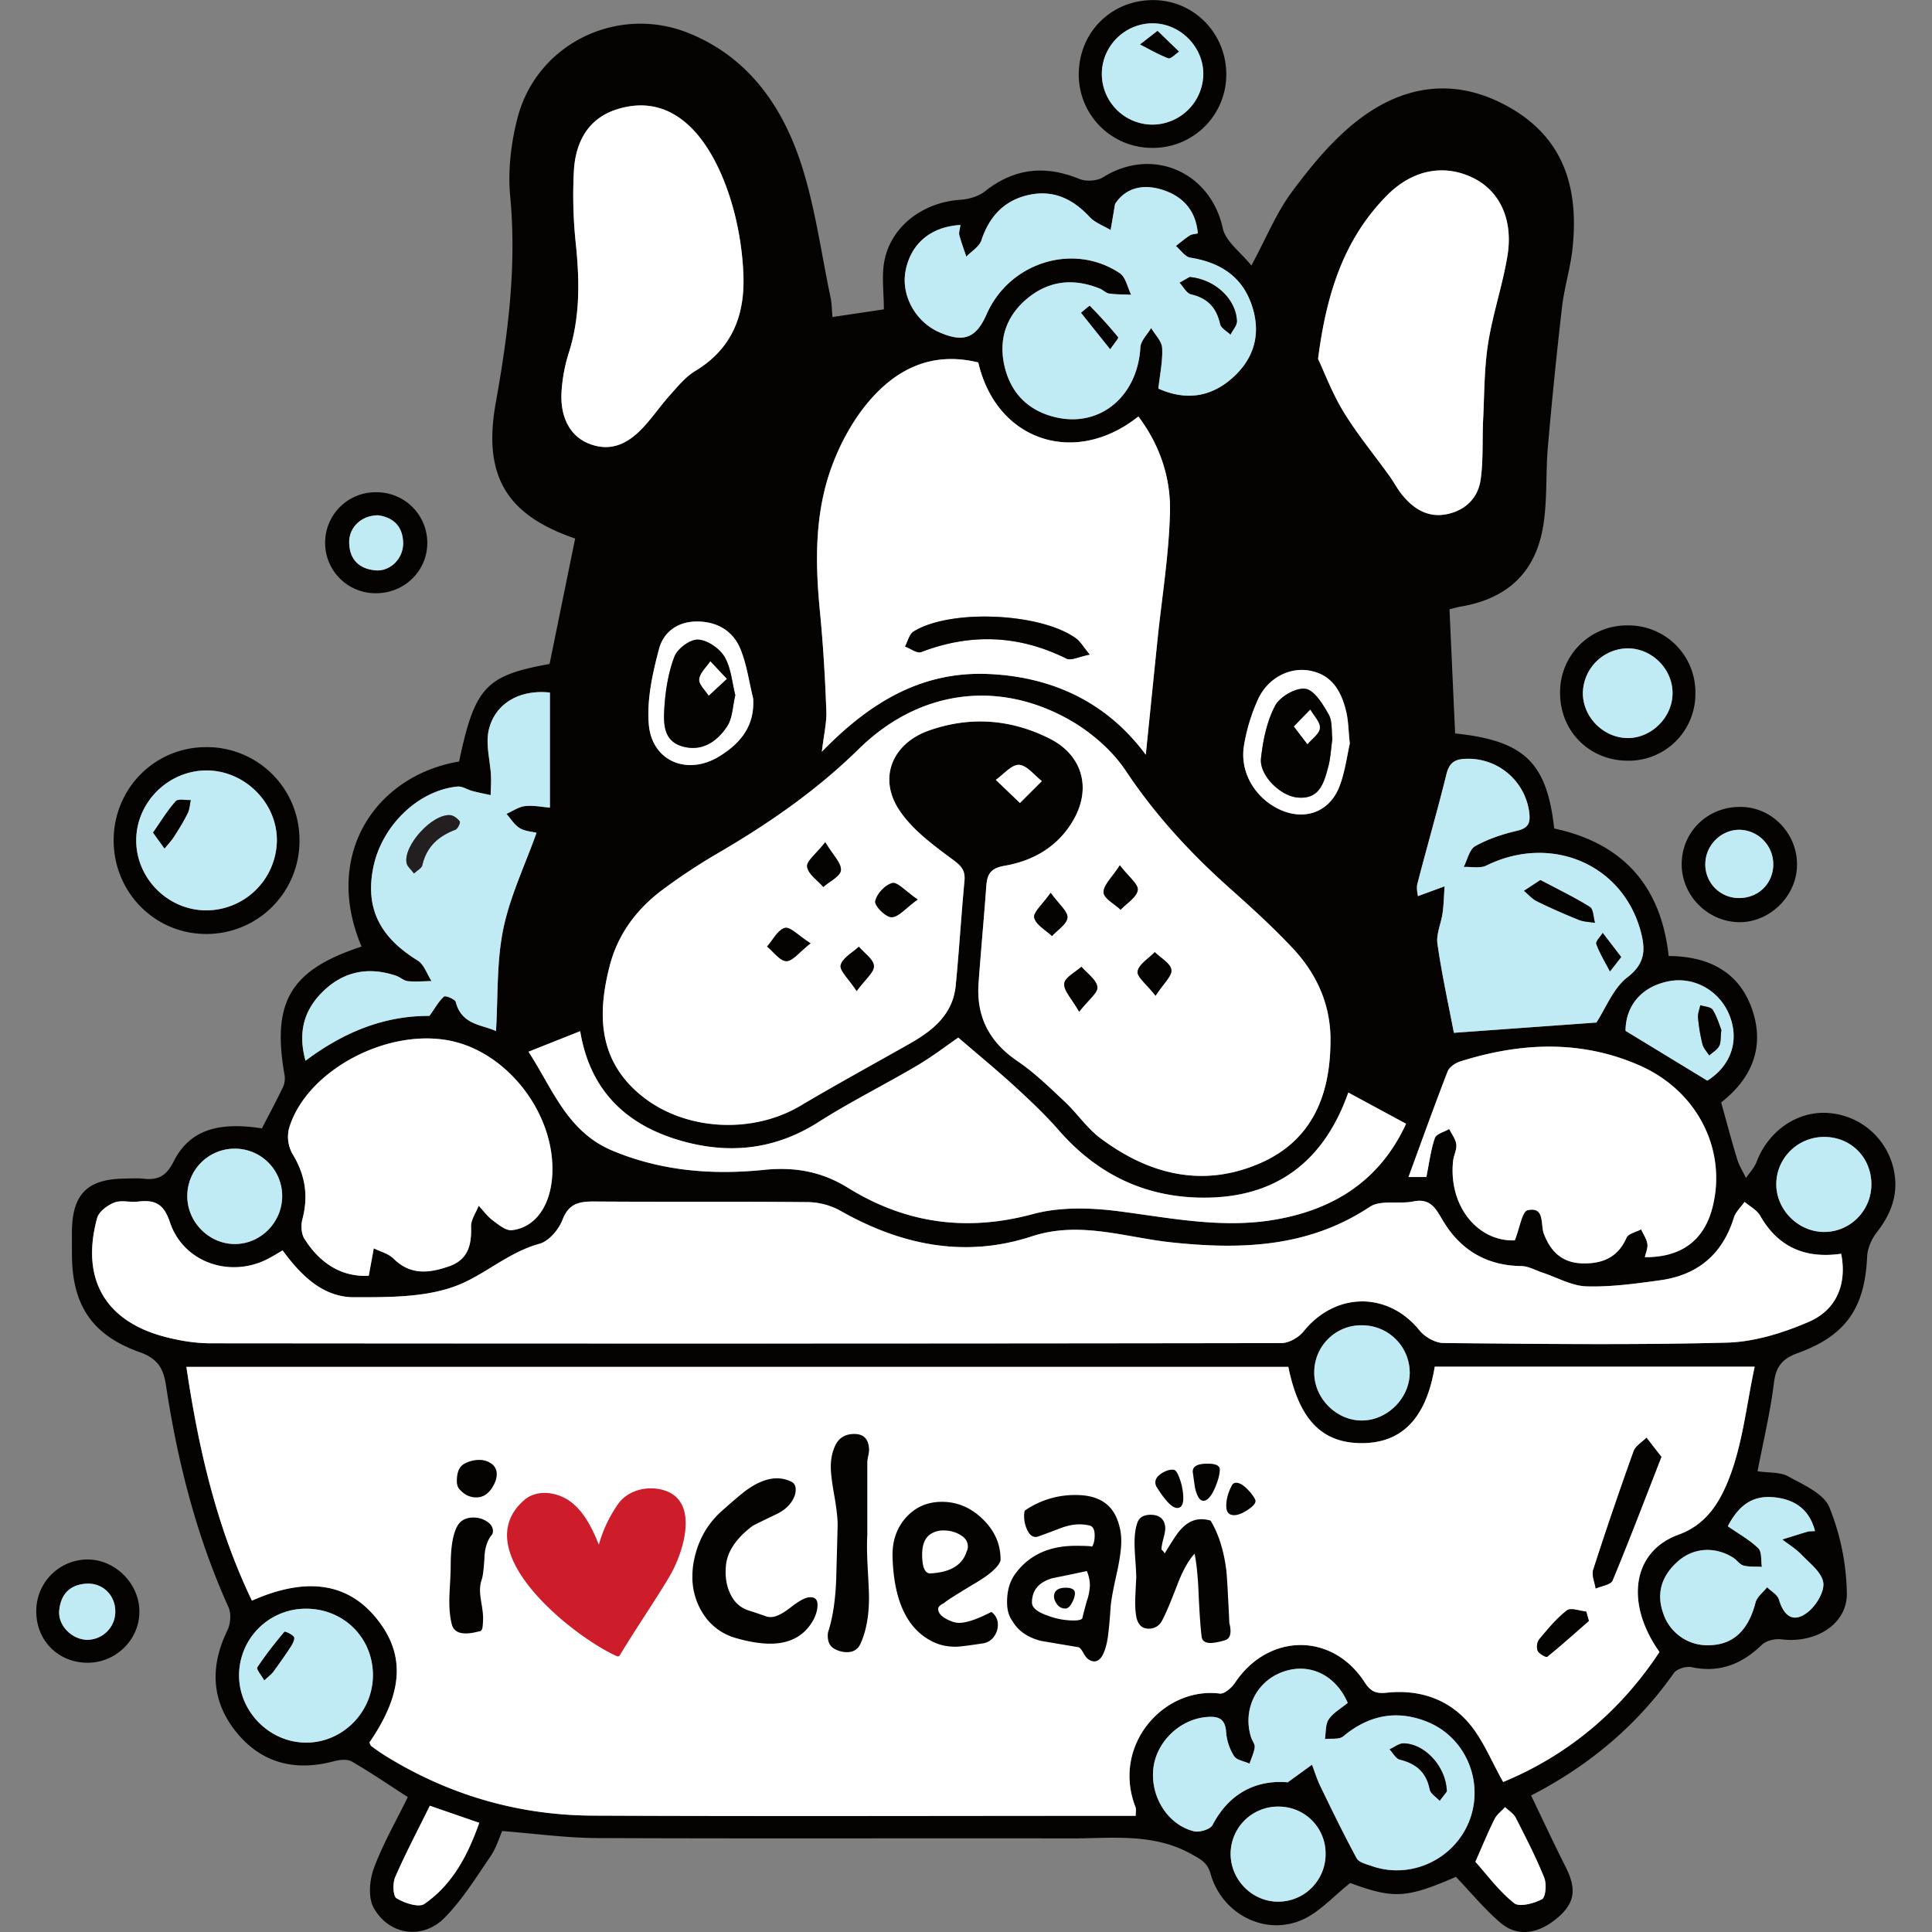 <svg xmlns="http://www.w3.org/2000/svg" xml:space="preserve" viewBox="0 0 512 512"><rect x="0" y="0" width="512" height="512" fill="#808080" stroke="none"/><defs><clipPath id="a" clipPathUnits="userSpaceOnUse"><path d="M0 798.86h1926.57V0H0Z"/></clipPath></defs><g clip-path="url(#a)" transform="matrix(.772 0 0 -.772 -951.24 572.34)"><path fill="#050301" d="m1582.3 465.73 7.53 7.52c-2.62 2-5.18 5.47-7.86 5.57-2.58.1-5.3-3.3-7.96-5.15l8.29-7.94m156.34-363.46c3.94-4.4 8.04-10 13.26-14.19 1.82-1.46 6.83-.14 9.6 1.34 1.28.68 1.64 5.22.78 7.36-2.83 7.03-6.32 13.8-9.77 20.57-.75 1.47-2.42 2.46-3.67 3.68-1.23-1.36-2.83-2.52-3.62-4.1-2.17-4.35-4.01-8.86-6.58-14.66m-358.9 19.24c-4.14-8.38-8.33-16.32-11.91-24.53-.9-2.08-.75-6.52.48-7.26 2.72-1.62 7.6-3.27 9.55-1.92 9.67 6.68 14.88 16.69 18.84 27.83l-16.97 5.88m315.8 364.59c-.48 4.52-.48 7.75-1.2 10.82-1.64 7.01-4.83 12.92-12.82 14.28-6.7 1.14-14-2.53-17.38-9.67a62.87 62.87 0 0 1-4.9-15.98c-1.53-8.88 3.4-17.54 11.45-21.68 8.93-4.58 17.99-1.5 21.43 7.87 1.83 4.97 2.5 10.37 3.42 14.36m-204.81 15.47c-1.4 5.65-2.17 11.56-4.33 16.9-2.47 6.1-7.65 9.38-14.5 9.55-6.83.16-11.9-3.46-13.48-9.4-2.22-8.35-4.2-17.29-3.53-25.76 1.01-12.9 13.4-17.94 24.47-10.97 7.06 4.44 11.93 10.3 11.37 19.68m327.54-131.16c7.84 4.9 11.03 13.32 7.77 22-3.29 8.77-12.13 13.85-21.07 12.1-9.3-1.83-14.73-8.39-14.77-17 9.5-5.8 18.62-11.34 28.07-17.1m-489.22-39.47c-.07 9-7.44 16.23-16.45 16.12a16.25 16.25 0 0 1-16.12-16.48c.1-8.91 7.64-16.34 16.48-16.25 8.89.1 16.16 7.6 16.1 16.6m529.33 20.16a16.36 16.36 0 0 1-16.45-16.22c0-8.82 7.52-16.35 16.39-16.4a16.27 16.27 0 0 1 16.25 16.35c0 9.22-7.02 16.27-16.2 16.27m-142.27-81.05c.11 8.94-7.2 16.3-16.26 16.39a16.13 16.13 0 0 1-16.5-16.07c-.15-8.79 7.4-16.54 16.17-16.61 8.76-.07 16.49 7.52 16.6 16.29m-45.29-148.84a16.26 16.26 0 0 1-16.2-16.39c.12-8.97 7.6-16.33 16.48-16.23 9.01.09 16.19 7.44 16.11 16.5a16.06 16.06 0 0 1-16.39 16.12m-333.78 67.94a22.9 22.9 0 0 1-22.8-22.93c.04-12.46 10.47-22.96 22.9-23.04 12.73-.08 23.23 10.63 23.05 23.5-.2 12.78-10.27 22.56-23.15 22.47m488.25 28.3c3.87-2.69 7.58-4.72 10.48-7.57 1.26-1.25.87-4.19 1.22-6.36-2.12.12-4.32-.07-6.34.46-1.29.34-2.22 1.87-3.46 2.65-6.21 3.95-13.68 3.57-19.12-1.3-5.4-4.82-7.47-10.8-4.9-17.9a15.93 15.93 0 0 1 15.88-10.8c8.22.2 13.3 5.14 15.77 14.65.51 1.96 2.6 3.5 3.97 5.24 1.4-1.39 3.56-2.55 4.05-4.21 1.79-6.03 5.2-8.1 10-4.28 2.81 2.25 5.7 7 5.22 10.13-.53 3.5-4.65 6.6-7.51 9.58-1.91 2-4.36 3.46-6.56 5.17 2.89.9 5.77 1.83 8.67 2.68.65.19 1.37.12 2.58.2-1.82 6.99-6.31 10.45-12.8 11.45-7.83 1.2-13-1.83-17.15-9.78m-130.46-60.65c-4.27 9.89-13.59 14.07-22.8 10.47-8.84-3.46-13.32-13.04-10.38-22.3.37-1.16 1.38-2.34 1.24-3.4-.25-1.91-1.15-3.74-1.78-5.61-1.83.83-4.42 1.18-5.32 2.6a18.22 18.22 0 0 0-2.72 8.24c-.31 4.84-2.9 5.49-6.87 5.13-9.06-.81-17.07-8.5-18.1-17.59-1.1-9.66 4.87-19.34 13.91-21.6 1.91-.47 5.63.65 6.4 2.14 6.03 11.53 15.7 15.53 25.82 14.67l8.33 6.04c.94-2.45 1.7-5 2.84-7.35 4.05-8.33 8.09-16.67 12.5-24.8.77-1.4 3.32-1.98 5.16-2.63 13.5-4.77 28.65 2.42 33.65 15.9 4.9 13.24-1.45 28.3-14.58 33.6-10.48 4.22-20.1 2.3-28.84-4.98-1.4-1.17-4.17-.67-6.31-.94.4 2.3.13 5.06 1.34 6.8 1.6 2.3 4.33 3.82 6.5 5.61m85.36 233.56c3.28 5.01 5.79 11.8 10.65 15.53 6.28 4.82 6.2 9.76 4.52 15.93-6.29 23.02-30.85 33.3-52.93 22.43-2.15-1.06-5.17-.36-7.79-.48 1.29 2.46 1.95 6.02 3.98 7.16 4.4 2.46 9.4 4.12 14.36 5.27 3.84.9 4.6 2.65 4.17 6.16a21.09 21.09 0 0 1-21.94 18.52c-3.75-.14-5.55-1.45-6.5-5.27-3.1-12.58-6.7-25.03-9.95-37.57-.43-1.7.12-3.64.15-4.3l9.17 3.37c-.21-3.05-.27-6.13-.68-9.15-.49-3.56-2.26-7.21-1.77-10.59 1.52-10.6 3.84-21.08 5.64-30.54l48.92 3.53m-400.57 2.28c2 2.82 3.2 5.07 4.98 6.64.49.43 3.8-.9 4.04-1.87 2.03-8.04 9.36-7.78 13.81-10 .7 11.68.17 23.6 2.47 34.93 2.3 11.27 7.45 21.96 11.44 33.15-1.64.42-4.02.53-5.8 1.63-1.82 1.12-3.04 3.2-4.52 4.87 2.13.94 4.21 2.44 6.42 2.68 2.95.31 6-.35 8.5-.55v39.5c-10.36 1.16-18.89-3.71-21-12.87-1.13-4.89.5-10.4.76-15.63.12-2.23-.06-4.47-.1-6.7-2.08.46-4.18.86-6.24 1.4-1.74.46-3.49 1.7-5.14 1.54-13.5-1.3-26.01-13.44-28.91-27.74-2.82-13.93 2.15-23.92 15.23-31.97 2.2-1.35 3.2-4.66 4.76-7.06-2.71-.04-5.45-.3-8.13-.03-1.36.13-2.59 1.36-3.97 1.83-9.75 3.34-18.48 1.47-25.67-5.86-6.2-6.33-8.07-13.92-5.49-23.29 13.24 9.93 27.13 15.48 42.56 15.4m107.73 255.09c-.88 19.44-7.47 38.42-16.68 48.52-7.35 8.07-16.33 10.85-26.65 7.61-9.93-3.11-14.2-11.2-14.81-20.84a157.2 157.2 0 0 1 .68-25.68c1.27-12.58 1.44-24.92-2.47-37.15a55.64 55.64 0 0 1-2.45-12.96c-.64-9.09 2.97-15.7 9.54-18.21 7.89-3.03 13.83.5 18.91 6.1 3.13 3.46 5.78 7.33 8.9 10.8 2.6 2.89 5.2 6.09 8.46 8.06 12.88 7.77 17.27 19.44 16.57 33.75m197.3-29.54c2.14-4.54 4.82-11.76 8.76-18.21 4.66-7.64 10.43-14.6 15.68-21.9 1.57-2.18 2.81-4.62 4.51-6.69 3.96-4.8 8.9-7.86 15.38-6.5 6.4 1.36 10.62 5.65 11.5 11.94.92 6.7.5 13.6.83 20.4.43 8.73.35 17.56 1.7 26.15 1.57 10.12 4.95 19.94 6.63 30.05 2.09 12.6-2.66 22.44-11.83 26.9-9.84 4.8-20.7 2.88-29.54-6.08-14.4-14.57-20.65-32.85-23.62-56.06m-122.77 45.95c-10.3-.6-17.1-6.5-18.84-15.82-1.57-8.35 3.4-17.4 11.53-20.98 8.42-3.7 12.67-2.1 16.31 6.19 7.83 17.78 29.79 24.69 45.72 14.05 2.03-1.36 2.63-4.87 3.89-7.39-2.53.12-5.09.06-7.58.42-1.13.16-2.1 1.26-3.22 1.71-8.92 3.58-17.37 2.8-24.86-3.4-7.26-6.03-9.9-14.07-7.84-23.13 2.14-9.34 8.15-15.47 17.7-17.68 15.23-3.51 28.02 7.3 28.96 24.02.13 2.28 2.41 4.43 3.7 6.64 1.33-2.27 3.65-4.5 3.77-6.83.24-4.52-.77-9.11-1.29-13.96 9.3-4.17 17.87-3.01 25.32 3.57 7.18 6.34 9.9 14.47 7.1 23.93-3.16 10.67-10.83 15.74-21.46 17.45-1.82.29-3.3 2.62-4.95 4.01 1.57 1.21 3.07 2.51 4.73 3.59.71.47 1.73.47 2.8.73-.64 7.51-4.7 12.21-11.05 14.58-6.91 2.57-13.48 1.52-17.36-4.5l-1.51-8.93c-2.43 1.46-5.35 2.47-7.2 4.47-5.6 6.03-12.15 9.3-20.33 7.7-8.69-1.71-14.05-7.23-16.84-15.7-.72-2.2-3.4-3.76-5.17-5.6-.82 2.45-1.75 4.89-2.41 7.39-.23.87.19 1.91.38 3.47m-203.1-360.7 1.72 9.42c2.3-1.15 5.06-1.83 6.8-3.56 5.83-5.81 12.35-4.96 19.1-2.6 6.44 2.26 7.72 7.31 7.5 13.56-.1 2.37 1.68 4.8 2.6 7.21 1.6-1.7 3.01-3.66 4.85-5.04 1.98-1.47 4.5-3.59 6.56-3.35 7.93.9 13.08 8.17 13.82 18.32 1.53 21.06-15.19 43.05-35.6 46.83-21.87 4.04-49.03-10.8-54.74-30.26a12 12 0 0 1 1.17-8.66c4.4-7.16 5.57-14.4 3.43-22.5-.55-2.06-.38-4.96.7-6.7 5.3-8.4 12.78-13.18 22.08-12.67m393.41 12.14c1.72 4.3 2.5 9.95 4.42 10.36 6.03 1.3 4.33-4.9 5.56-8.1 2.44-6.38 6.53-10.11 13.68-10.16 6.78-.05 11.79 2.24 14.7 8.8.63 1.42 3.28 1.95 5 2.88.75-1.64 1.86-3.22 2.14-4.94.24-1.42-.51-3-.85-4.6 12.46-.11 20.25 5.73 23.16 16.89 5.11 19.64-4.93 40.03-24.78 48.83-20.26 8.98-41.05 8-61.8 1.45-1.66-.52-3.72-1.94-4.3-3.45-4.69-12.1-9.06-24.32-13.42-36.22h6.13c1 4.86 1.51 9.29 2.93 13.4.5 1.43 3.23 2.08 4.93 3.08.85-1.75 2.2-3.45 2.41-5.28.22-1.83-.89-3.78-1.09-5.7-1.61-15.47 8.48-27.7 21.18-27.24m-338.57 64.76c8.34-12.8 13.24-27.47 28.88-33.99 16.84-7.01 34.27-8.36 52-6.56 10.48 1.07 19.74-.56 28.76-6.15 19.76-12.24 40.7-15.19 63.54-9.02 9.33 2.52 19.93 2.2 29.67.93 17.77-2.3 35.32-5.96 53.36-2.86 20.63 3.54 36.2 13.72 45.04 32.92l-19.83 10.72c-7.91-22.4-23.25-35.4-47.48-36.06-20.83-.57-38.16 7.32-51.94 23.14-4.65 5.33-9.85 10.22-15.07 15-6.22 5.7-12.74 11.05-19.4 16.78-3.79-2.6-8.82-6.47-14.25-9.67-11.15-6.59-22.8-12.35-33.7-19.3-13.7-8.75-28.3-10.95-43.72-7.35-20.52 4.8-34.51 16.7-38.12 38.52l-17.74-7.05M1568 616.95c-16.05 3.93-28.27-2.36-37.74-13.57-5.4-6.4-9.66-14.26-12.56-22.15-5.95-16.19-5.73-33.17-4.02-50.2 1.12-11.2 1.7-22.48 2.15-33.74.16-3.91-.82-7.87-1.54-13.97 16.8 17.29 34.56 27.7 57.3 26.68 22.44-1 40.85-10.09 53.9-27.7 1.35 13.27 2.68 26.4 4.03 39.52 1.5 14.6 3.93 29.18 4.28 43.8.28 11.77-3.5 23.04-10.86 32.79-21.67-17.32-48.72-8.47-54.95 18.54m-238.8-304.82c-1.98-1.14-3.62-2.18-5.34-3.04-12.95-6.5-28.8-.99-33.36 12.75-2.16 6.5-5.31 7.73-11.03 7.05-2.67-.31-5.67.6-8.02-.32-2.36-.92-5.32-3.1-5.92-5.3-5.78-21.19 3-35.9 24.28-41.06a62.54 62.54 0 0 1 14.56-1.96c122.55-.11 245.11-.12 367.67.07 2.58 0 5.93 1.9 7.6 3.97 10.97 13.66 29.03 13.8 39.88.33 1.8-2.23 5.4-4.25 8.18-4.28 32.42-.3 64.85-.71 97.25.14 9.48.25 19.34 3.32 28.14 7.13 9.74 4.2 13.12 13.2 11.12 23.38-12-1.75-21.55 2.04-27.8 13.05-1.1 1.96-3.52 3.19-5.34 4.76-1.26-1.8-3.07-3.42-3.69-5.42-3.9-12.61-12.46-19.74-25.33-21.5-8.38-1.15-16.87-2.34-25.27-2.08-5.07.15-10.04 3.04-15.06 4.7-2.43.8-4.85 2.23-7.29 2.26-11.56.13-20.34 5.16-26.4 14.74-2.64 4.15-4.17 8.77-10.72 7.44-4.94-1-11.18.62-14.9-1.85-21.1-13.99-44.21-14.73-68.07-12.2-15.92 1.69-31.45 7.47-47.94 2.07-23.12-7.58-44.99-2.98-65.8 8.82a23.77 23.77 0 0 1-11.02 2.93c-24.31.25-48.63.03-72.94.21-5.25.04-9.12-.38-11.38-6.3-1.27-3.34-4.68-7.34-7.9-8.22-10.27-2.8-18.15-10.07-27.25-13.9-10.88-4.57-24.17-4.43-36.41-4.44-10.68-.01-18.21 7.5-24.5 16.07m359.7 70.92c.36 12.78-4.4 23.68-12.9 32.76-6.86 7.33-14.34 14.11-21.84 20.8-13.43 11.99-25.42 25-35.49 40.13-4.93 7.4-12.67 13.93-20.57 18.2-24.3 13.12-50.85 9.2-71.12-10.7-14.55-14.28-30.93-25.59-48.37-35.76a201.67 201.67 0 0 1-19.02-12.56c-8.89-6.64-15.34-15.31-18.12-26.15-4.27-16.59-3.89-32.34 10.73-44.36 14.81-12.2 38.06-13.49 54.64-3.68 12.41 7.35 25.07 14.27 37.63 21.38 7.94 4.5 14.8 10 15.78 19.88 1.18 11.96 1.89 23.97 3.01 35.94.35 3.65-1.04 5.17-4.03 7.38-6.74 5-14 10.3-18.47 17.16-7.17 11-2.13 22.75 10.3 27.13 14.12 4.98 28.1 3.93 41.43-2.75 11.28-5.65 14.48-17.03 8.17-27.98-5.27-9.15-13.79-14.04-23.77-15.73-4.98-.84-5.86-3.2-6.15-7.25-.8-11.01-1.84-22.01-2.63-33.03-.83-11.55 3.74-20.24 13.43-26.8 5.82-3.95 10.95-8.98 16.11-13.82 4.3-4.02 7.67-9.14 12.32-12.61 16.82-12.59 35.48-17.18 55.27-8.34 17.17 7.68 23.4 22.76 23.66 40.76m35.8-110.83c-2.87-17.47-11.05-26.01-24.5-26.24-13.99-.24-22.03 7.81-25.76 26.17h-378.27c4.13-27.87 10.3-54.85 22.5-80.24 18.52 8.2 32.62 6.17 42.5-5.79 10.27-12.42 9.6-25.77-2.18-42.92.22-.42.34-.99.7-1.24a72.3 72.3 0 0 1 4.83-3.34c21.82-13.48 45.68-20.4 71.22-20.51 59.67-.28 119.34-.07 179.01-.07h7.3c0 1.48.2 2.28-.04 2.9-8.35 21.19 9.61 41.52 28.9 39.07 1.6-.2 4.08 2 5.22 3.7 11.45 17.13 33.43 17.38 44.53.15 2.07-3.22 3.9-3.94 7.58-3.55 11.17 1.19 21.28-2.17 28.44-10.76 4.7-5.62 7.51-12.8 11.51-19.9 21.98 9.1 40.12 24.08 53.65 44.63-11.84 16.69-9.43 34.5 6.6 40.3 9.67 3.5 14.08 11.38 16.94 18.39 4.97 12.18 6.25 25.86 9.15 39.25zm110.81-35.9c3.99-.59 7.8-.23 10.57-1.77 5.2-2.89 12.2-5.9 14.09-10.61a82.37 82.37 0 0 0 6-29.65c.05-10.72-11.02-17.15-22.52-15.66-2.15.27-5.18-.45-6.67-1.9-6.86-6.6-14.48-9.7-24.1-7.66-1.85.4-5.06-.57-6.08-2-12.57-17.81-28.64-31.51-49.02-42.06 4.04-8.4 7.82-16.52 11.85-24.51 3.75-7.43 3.22-12.13-2.33-17.07-6.7-5.94-14.07-7.16-20-2.13-5.53 4.7-10.2 10.43-15.32 15.79-17.12-7.39-21.28-7.58-36.3-2.12-5.84-4.6-10.52-9.98-16.43-12.6-12.82-5.67-27.57 1.96-31.48 15.7-1.1 3.87-3.17 4.9-6.35 6.7-13.24 7.5-27.5 5.5-41.53 5.52-54.27.09-108.54-.11-162.8.12-10.5.04-20.99 1.51-32.5 2.41-1.05-2.33-2.08-5.86-4.06-8.75-4.96-7.23-9.64-14.86-15.75-21.04-7.56-7.64-19.1-5.98-24.33 3.47-1.94 3.5-1.43 9.49.08 13.55 3.11 8.4 7.66 16.27 11.65 24.43-6.92 4.45-12.97 8.6-19.3 12.23-1.59.9-4.25.55-6.21.03-13.45-3.56-25.06-.5-33.67 10.42-8.39 10.65-8.67 22.42-2.73 34.6 1.08 2.21 1.34 5.72.35 7.9-10.98 24.34-17.5 49.92-21.46 76.2-.88 5.83-2.91 9.18-9.03 11.35-16.47 5.85-23.2 16.3-23.25 33.54 0 2.7-.03 5.4 0 8.1.19 12.63 5.32 17.76 17.98 17.94 2.2.03 4.44.2 6.62-.05 4.89-.54 7.8.91 10.24 5.79 5.36 10.7 14.94 13.9 30.37 11.5 2.44 4.72 4.97 9.43 7.27 14.24.56 1.19.73 2.8.5 4.1-4.45 25.17 2.07 36.08 26.44 44.06-13.51 31.91 5.22 58.8 33.48 63.53 5.4 25.55 9.13 29.53 31.06 33.49l8.78 43.06c-23.44 8.01-31.78 21.37-27.25 46.6 4.22 23.53 7.22 46.91 4.95 70.93-.83 8.83.28 18.27 2.53 26.9 6.63 25.49 34.4 38.94 58.84 29.03 19.91-8.07 31.54-24.3 38.07-43.55 5.15-15.17 7.2-31.4 10.54-47.17.44-2.1.43-4.28.66-6.7l17.63 2.63c0 5.94-.8 11.41.17 16.55 2.26 11.95 13.28 20.23 26.07 21.06 2.88.19 6.2 1.13 8.42 2.88 10.07 7.97 20.66 9.1 32.44 4.28 2.31-.95 6.1-.72 8.18.59 16.92 10.59 36.88 1.8 41.06-17.53 1-4.57 6.2-8.24 9.83-12.79 5.11 9.5 8.55 18.07 13.87 25.24 6.51 8.77 13.68 17.54 22.2 24.25 16.15 12.72 34.3 15.34 52.86 4.61 18.93-10.92 23.52-28.47 21.25-48.7-.74-6.56-2.77-12.97-3.53-19.53a1715.25 1715.25 0 0 1-4.87-48.11c-.79-9.02-.14-18.23-1.6-27.11-2.62-16.05-12.33-24.98-28.19-27.7-1.4-.25-2.8-.66-3.98-.95.65-14.43 1.28-28.53 1.93-42.62 23.68-2.48 31.5-9.9 34.01-32.63 23.2-4.98 36.61-19.26 39.3-43.78 14.04-.08 24.91-5.68 29.1-19.76 3.8-12.79-1.46-22.96-11.09-30.5 1.92-6.87 3.58-13.22 5.5-19.48.68-2.25 2-4.31 3.03-6.46 1.22 1.82 2.85 3.49 3.61 5.48 4.1 10.85 14.3 17.8 25.03 16.8a24.69 24.69 0 0 0 22.25-20.33c1.4-7.74-1.14-14.38-5.93-20.52-1.79-2.29-3.24-5.47-3.37-8.32-.78-17.57-7.14-27.16-23.78-33.19-5.39-1.95-7.53-4.64-8.23-10.32-1.26-10.11-3.66-20.08-5.62-30.26"/><path fill="#050301" d="M1302.69 428.87a24.3 24.3 0 0 1 24.52 23.43c.4 13.16-10.82 24.6-24.14 24.6-13.07-.01-24.02-10.84-24.13-23.85-.1-13.03 10.66-24 23.75-24.18m-31.5 23.95c-.04 17.7 13.87 31.9 31.43 32.08a31.8 31.8 0 0 0 32.36-31.96 31.91 31.91 0 0 0-31.47-32.18c-17.83-.3-32.27 14.03-32.32 32.06M1627.6 698.6a17.56 17.56 0 0 1 17.63 16.99c.25 9.32-7.51 17.5-16.89 17.76a17.48 17.48 0 0 1-17.93-17.4c0-9.46 7.75-17.27 17.2-17.35m-25.11 17.61c.18 14.45 11.62 25.46 26.1 25.12 13.88-.33 24.77-11.86 24.53-25.96a25.17 25.17 0 0 0-25.74-24.76 25.15 25.15 0 0 0-24.9 25.6M1806.32 503.23c.13 8.37-6.95 15.54-15.36 15.58a15.6 15.6 0 0 1-15.42-15.52c.09-8.05 6.91-15 15-15.27 8.25-.27 15.66 6.87 15.78 15.2m-15.22 23.46a22.93 22.93 0 0 0 23.06-23.4 22.88 22.88 0 0 0-23.4-23.04c-13.14.12-23.12 10.26-23.04 23.39a22.88 22.88 0 0 0 23.38 23.05M1840.9 444.36a11.84 11.84 0 0 1-11.29 12.16c-6.34.2-11.83-5.02-12.03-11.44a11.5 11.5 0 0 1 11.3-11.98c6.65-.15 11.83 4.7 12.01 11.26m-31.4 1.28c.52 11.15 9.89 19.38 21.27 18.7 10.67-.63 18.97-10.17 18.25-20.98-.7-10.65-10.41-19.25-20.9-18.51-10.77.75-19.14 10.09-18.63 20.8M1271.75 188.31c-.04 5.52-4.36 9.74-9.88 9.43-5.77-.33-8.9-3.74-9.37-9.3-.43-5.13 4.43-9.92 9.61-9.97a9.65 9.65 0 0 1 9.64 9.84m-9.65-17.72c-10.03.09-17.54 7.71-17.47 17.75a17.66 17.66 0 0 0 17.7 17.7c9.56-.1 17.73-8.38 17.7-17.95-.02-9.66-8.14-17.58-17.93-17.5M1362.04 564.48c-5.8.02-10.05-4.13-10-9.27.07-5.8 3.32-9.07 8.91-9.61 5.28-.52 9.8 4.16 9.61 9.61-.2 5.88-3.77 8.58-8.52 9.27m-.95-26.75a17.27 17.27 0 0 0-17.3 17.17 17.3 17.3 0 0 0 17.73 17.49 17.38 17.38 0 0 0 17.34-17.2c.11-9.73-7.86-17.56-17.77-17.46"/><path fill="#fff" d="m1777.6 184.94-.9 3.21c-2.26.2-5.32 1.43-6.64.41-3.6-2.8-6.58-6.43-9.54-9.97a4.41 4.41 0 0 1-.48-3.92c.49-1.02 2.9-2.33 3.26-2.03 4.89 3.95 9.56 8.16 14.3 12.3m24.89 56.32-5.1 6.57c-1.5-1.53-3.76-2.8-4.42-4.63-4.85-13.5-9.48-27.08-13.88-40.73-.6-1.85.53-4.25.85-6.4 1.99.89 5.17 1.28 5.78 2.74 5.78 13.9 11.12 27.97 16.77 42.45m-77.8 30.96h109.83c-2.9-13.4-4.18-27.07-9.15-39.25-2.86-7.01-7.27-14.9-16.94-18.39-16.03-5.8-18.44-23.61-6.6-40.3-13.53-20.55-31.67-35.53-53.65-44.63-4 7.1-6.82 14.27-11.5 19.9-7.17 8.6-17.28 11.95-28.45 10.76-3.67-.39-5.5.33-7.58 3.55-11.1 17.23-33.08 16.98-44.53-.15-1.14-1.7-3.63-3.9-5.22-3.7-19.29 2.45-37.25-17.88-28.9-39.07.25-.62.03-1.43.03-2.9h-7.29c-59.67 0-119.34-.2-179 .07-25.55.12-49.4 7.03-71.23 20.51a71.92 71.92 0 0 0-4.84 3.34c-.35.25-.47.82-.68 1.25 11.77 17.14 12.44 30.49 2.17 42.91-9.88 11.96-23.98 13.99-42.5 5.79-12.2 25.39-18.37 52.37-22.5 80.24h378.27c3.73-18.36 11.77-26.41 25.76-26.17 13.45.23 21.63 8.77 24.5 26.24M1510.43 417.55c-4.2 2.68-7 5.78-8.82 5.28-2.44-.67-4.11-4.12-6.12-6.37 2.2-1.8 4.36-4.94 6.61-5.02 2.15-.07 4.4 3.05 8.33 6.11m82.42 17.36c-2.86-4.1-6.08-6.76-5.65-8.56.58-2.45 3.94-4.24 6.1-6.31 1.9 2.1 5.12 4.08 5.3 6.33.19 2.1-2.84 4.48-5.75 8.54m-45.65-2.32c-4.25 2.9-6.95 6.1-8.74 5.65-2.45-.61-5.37-3.77-5.83-6.26-.3-1.56 3.57-5.45 5.58-5.46 2.37-.02 4.77 3.03 8.99 6.07m81.65-33.03c2.76 4.24 5.7 6.78 5.43 8.9-.3 2.23-3.66 4.06-5.69 6.06-2.1-2.17-5.42-4.1-5.9-6.6-.35-1.8 3.04-4.35 6.16-8.36m-102.6 1.6c3 4.13 6.06 6.49 5.92 8.64-.15 2.3-3.32 4.4-5.17 6.6-2.2-2.09-5.62-3.87-6.23-6.34-.46-1.86 2.68-4.61 5.48-8.9m76.38-7.1c3.2 4.12 6.5 6.54 6.25 8.5-.32 2.51-3.51 4.66-5.47 6.96-2.1-1.92-5.7-3.69-5.9-5.78-.22-2.43 2.54-5.13 5.12-9.67m-87.16 58.2c-3.16-4.05-6.5-6.5-6.23-8.43.36-2.53 3.57-4.65 5.56-6.95 2.15 1.9 5.85 3.67 6.04 5.75.21 2.42-2.67 5.1-5.37 9.63m101.12-7.93c-2.72-4.24-5.68-6.84-5.58-9.32.08-2.05 3.76-3.96 5.85-5.94 2.1 2.23 5.48 4.25 5.88 6.74.31 1.96-3.08 4.5-6.15 8.52m72.3-61.29c-.26-18-6.49-33.08-23.66-40.76-19.79-8.84-38.45-4.25-55.27 8.34-4.65 3.47-8.03 8.6-12.32 12.61-5.16 4.84-10.29 9.87-16.1 13.81-9.7 6.57-14.27 15.26-13.44 26.81.8 11.02 1.83 22.02 2.63 33.03.29 4.06 1.17 6.4 6.15 7.25 9.98 1.7 18.5 6.58 23.77 15.73 6.31 10.95 3.1 22.32-8.17 27.97-13.34 6.7-27.31 7.73-41.42 2.76-12.44-4.38-17.48-16.12-10.3-27.13 4.46-6.86 11.72-12.16 18.46-17.16 3-2.21 4.38-3.73 4.03-7.38-1.12-11.97-1.83-23.98-3-35.94-.99-9.88-7.85-15.38-15.8-19.88-12.55-7.11-25.2-14.03-37.62-21.38-16.58-9.8-39.83-8.52-54.64 3.68-14.62 12.02-15 27.77-10.73 44.36 2.78 10.84 9.23 19.5 18.12 26.14a201.86 201.86 0 0 0 19.02 12.57c17.44 10.17 33.82 21.48 48.37 35.77 20.27 19.9 46.82 23.8 71.12 10.68 7.9-4.26 15.64-10.79 20.57-18.2 10.07-15.11 22.06-28.13 35.49-40.12 7.5-6.69 14.98-13.47 21.84-20.8 8.5-9.09 13.26-19.98 12.9-32.76M1329.2 312.13c6.28-8.56 13.8-16.08 24.49-16.07 12.24 0 25.53-.13 36.41 4.45 9.1 3.82 16.99 11.1 27.26 13.9 3.21.87 6.62 4.87 7.9 8.21 2.25 5.92 6.12 6.34 11.37 6.3 24.31-.18 48.63.04 72.94-.21 3.7-.04 7.8-1.11 11.01-2.93 20.82-11.8 42.69-16.4 65.8-8.82 16.5 5.4 32.03-.38 47.95-2.07 23.86-2.53 46.97-1.79 68.07 12.2 3.72 2.47 9.96.85 14.9 1.85 6.55 1.33 8.08-3.29 10.72-7.44 6.06-9.58 14.84-14.6 26.4-14.74 2.44-.03 4.86-1.47 7.29-2.27 5.02-1.65 10-4.54 15.06-4.7 8.4-.25 16.9.94 25.27 2.09 12.87 1.76 21.43 8.9 25.34 21.5.61 2 2.42 3.62 3.68 5.42 1.82-1.57 4.23-2.8 5.35-4.76 6.24-11 15.8-14.8 27.8-13.05 2-10.18-1.39-19.17-11.13-23.38-8.8-3.8-18.66-6.88-28.14-7.13-32.4-.85-64.83-.43-97.25-.14-2.78.03-6.38 2.05-8.18 4.28-10.85 13.46-28.91 13.33-39.89-.33-1.66-2.07-5.01-3.97-7.59-3.97-122.56-.2-245.12-.18-367.67-.07-4.86 0-9.82.8-14.56 1.96-21.29 5.16-30.06 19.87-24.28 41.06.6 2.2 3.56 4.38 5.92 5.3 2.35.92 5.35 0 8.02.32 5.72.68 8.87-.56 11.03-7.05 4.56-13.74 20.4-19.25 33.36-12.75 1.73.86 3.36 1.9 5.34 3.04"/><path fill="#fff" d="M1606.25 516.66c-2.43 2.96-3.24 4.46-4.48 5.4-11.83 8.91-43.24 10.43-55.98 2.53-1.47-.92-1.97-3.39-2.93-5.14 1.86-.7 4.13-2.45 5.51-1.92 17.03 6.52 33.53 5.88 49.9-2.25 1.58-.78 4.26.67 7.98 1.38M1568 616.96c6.23-27.02 33.28-35.87 54.95-18.55 7.36-9.75 11.14-21.02 10.86-32.78-.35-14.63-2.77-29.2-4.28-43.8-1.35-13.13-2.68-26.26-4.03-39.53-13.05 17.61-31.46 26.7-53.9 27.7-22.74 1.01-40.5-9.4-57.3-26.68.72 6.1 1.7 10.06 1.54 13.97a560.65 560.65 0 0 1-2.15 33.74c-1.7 17.03-1.93 34.01 4.02 50.2 2.9 7.9 7.17 15.75 12.56 22.15 9.47 11.21 21.69 17.5 37.73 13.57M1413.6 380.34l17.74 7.05c3.6-21.83 17.6-33.72 38.12-38.52 15.42-3.6 30.01-1.4 43.72 7.34 10.9 6.96 22.55 12.72 33.7 19.3 5.43 3.21 10.46 7.08 14.26 9.68 6.65-5.73 13.17-11.08 19.39-16.77 5.22-4.79 10.42-9.68 15.07-15.01 13.78-15.82 31.11-23.71 51.94-23.14 24.23.66 39.57 13.66 47.48 36.06 6.45-3.5 12.88-6.96 19.83-10.72-8.84-19.2-24.4-29.38-45.04-32.92-18.04-3.1-35.6.55-53.36 2.86-9.74 1.27-20.34 1.59-29.67-.93-22.84-6.17-43.78-3.22-63.54 9.02-9.02 5.6-18.28 7.22-28.77 6.15-17.72-1.8-35.15-.45-51.99 6.56-15.64 6.52-20.54 21.2-28.88 33.99M1752.17 315.58c-12.7-.47-22.8 11.77-21.18 27.23.2 1.93 1.3 3.87 1.1 5.7-.22 1.84-1.57 3.54-2.42 5.3-1.7-1.01-4.43-1.66-4.93-3.09-1.42-4.11-1.94-8.54-2.93-13.4h-6.13c4.36 11.9 8.73 24.12 13.42 36.22.58 1.5 2.64 2.93 4.3 3.45 20.75 6.54 41.54 7.53 61.8-1.45 19.85-8.8 29.9-29.19 24.78-48.83-2.9-11.16-10.7-17-23.16-16.89.34 1.6 1.09 3.18.85 4.6-.28 1.72-1.39 3.3-2.14 4.94-1.72-.93-4.37-1.46-5-2.87-2.91-6.57-7.92-8.86-14.7-8.81-7.15.05-11.24 3.78-13.68 10.16-1.23 3.2.47 9.4-5.56 8.1-1.92-.4-2.7-6.06-4.42-10.36M1358.76 303.44c-9.3-.51-16.78 4.27-22.07 12.68-1.1 1.73-1.26 4.63-.71 6.7 2.14 8.08.97 15.33-3.43 22.49a12 12 0 0 0-1.17 8.66c5.71 19.47 32.87 34.3 54.73 30.26 20.42-3.78 37.14-25.77 35.6-46.83-.73-10.15-5.88-17.42-13.81-18.32-2.05-.24-4.58 1.88-6.56 3.35-1.84 1.38-3.24 3.34-4.84 5.04-.93-2.4-2.7-4.84-2.62-7.21.23-6.25-1.05-11.3-7.5-13.56-6.74-2.36-13.26-3.21-19.1 2.6-1.73 1.73-4.5 2.4-6.79 3.56l-1.73-9.42"/><path fill="#c0ebf5" d="M1613.28 621.53c1.36 2 2.93 3.76 2.7 4.06a157.07 157.07 0 0 1-9.7 10.77c-.1.1-1.95-1.52-2.98-2.35l9.98-12.48m27.3 24.75-3.45-1.96c1.3-1.37 2.39-3.6 3.92-3.96 5.7-1.32 8.76-4.6 10-10.25.3-1.39 2.3-2.4 3.52-3.6.77 1.56 2.25 3.14 2.2 4.67-.26 7.32-7.27 14.26-16.2 15.1m-78.7 17.86c-.2-1.56-.61-2.6-.38-3.47.66-2.5 1.59-4.94 2.4-7.4 1.78 1.85 4.46 3.41 5.18 5.6 2.79 8.48 8.15 14 16.84 15.7 8.18 1.6 14.73-1.66 20.32-7.69 1.86-2 4.78-3.01 7.2-4.47l1.52 8.93c3.88 6.02 10.45 7.07 17.36 4.5 6.34-2.37 10.4-7.07 11.05-14.58-1.07-.26-2.09-.26-2.8-.73-1.65-1.08-3.16-2.38-4.73-3.59 1.64-1.39 3.13-3.72 4.95-4.01 10.63-1.71 18.3-6.78 21.46-17.45 2.8-9.46.08-17.6-7.1-23.93-7.45-6.58-16.02-7.74-25.32-3.57.52 4.85 1.53 9.44 1.3 13.96-.13 2.33-2.45 4.56-3.78 6.83-1.29-2.2-3.57-4.36-3.7-6.64-.94-16.72-13.72-27.53-28.96-24.02-9.55 2.2-15.56 8.34-17.7 17.68-2.07 9.06.58 17.1 7.84 23.12 7.5 6.21 15.94 6.99 24.86 3.41 1.13-.45 2.09-1.55 3.22-1.71 2.5-.36 5.05-.3 7.58-.42-1.26 2.52-1.86 6.03-3.9 7.4-15.92 10.63-37.88 3.72-45.7-14.06-3.65-8.28-7.9-9.9-16.32-6.19-8.12 3.57-13.1 12.63-11.53 20.98 1.75 9.31 8.55 15.22 18.84 15.82"/><path fill="#fff" d="M1684.64 618.19c2.97 23.21 9.23 41.49 23.62 56.06 8.85 8.96 19.7 10.87 29.54 6.08 9.17-4.46 13.92-14.3 11.83-26.9-1.68-10.1-5.06-19.93-6.64-30.05-1.34-8.6-1.26-17.42-1.69-26.15-.33-6.8.1-13.7-.84-20.4-.87-6.3-5.1-10.58-11.49-11.93-6.48-1.37-11.42 1.68-15.38 6.5-1.7 2.06-2.94 4.5-4.51 6.68-5.25 7.3-11.02 14.26-15.68 21.9-3.94 6.45-6.62 13.67-8.76 18.2M1487.34 647.73c.7-14.3-3.7-25.98-16.57-33.75-3.26-1.97-5.85-5.17-8.46-8.07-3.12-3.46-5.77-7.33-8.9-10.78-5.08-5.61-11.02-9.14-18.91-6.11-6.57 2.52-10.18 9.12-9.54 18.21.31 4.36 1.12 8.8 2.45 12.96 3.91 12.23 3.74 24.57 2.47 37.15a157.2 157.2 0 0 0-.68 25.68c.61 9.63 4.88 17.73 14.8 20.84 10.33 3.24 19.31.45 26.66-7.6 9.2-10.11 15.8-29.1 16.68-48.53"/><path fill="#c0ebf5" d="M1374.29 441.52c1.29 1.21 2.64 1.87 2.85 2.78 1.43 6.36 5.5 10.04 11.39 12.25.8.3 1.78 2.41 1.48 2.83-.72 1.02-2.11 2.08-3.3 2.17-6.22.48-16.22-10.6-14.95-16.5.25-1.14 1.46-2.08 2.53-3.53m5.32-48.88c-15.43.08-29.32-5.47-42.56-15.4-2.58 9.37-.7 16.96 5.5 23.28 7.18 7.34 15.91 9.21 25.66 5.87 1.38-.47 2.6-1.7 3.97-1.83 2.68-.27 5.42 0 8.13.03-1.56 2.4-2.56 5.7-4.76 7.06-13.08 8.05-18.05 18.04-15.23 31.97 2.9 14.3 15.41 26.44 28.91 27.74 1.65.16 3.4-1.08 5.14-1.53 2.06-.55 4.16-.95 6.23-1.41.05 2.23.23 4.47.12 6.7-.27 5.24-1.9 10.74-.77 15.63 2.11 9.16 10.64 14.03 21 12.88v-39.5c-2.5.2-5.55.85-8.5.53-2.21-.23-4.28-1.73-6.42-2.67 1.48-1.66 2.7-3.75 4.52-4.87 1.78-1.1 4.16-1.21 5.8-1.63-3.98-11.19-9.14-21.88-11.44-33.15-2.3-11.33-1.76-23.25-2.47-34.93-4.45 2.22-11.78 1.96-13.81 10-.25.97-3.55 2.3-4.03 1.87-1.8-1.57-2.99-3.82-5-6.64M1788.69 412.85l-6.34 8.27c-.79-1.3-2.51-2.93-2.19-3.82 1.2-3.26 3.06-6.27 4.68-9.38l3.85 4.93m-27.73 26.41-5.62-3.68c1.47-1.22 2.77-2.78 4.43-3.6 4.72-2.31 9.55-4.43 14.43-6.4 1.69-.67 3.66-.67 5.5-.99-.56 1.88-.53 4.7-1.77 5.46-5.45 3.4-11.27 6.19-16.97 9.21m19.22-48.9-48.92-3.53c-1.8 9.46-4.12 19.94-5.64 30.54-.49 3.37 1.28 7.03 1.77 10.6.41 3.01.47 6.09.68 9.14l-9.17-3.36c-.03.65-.58 2.6-.15 4.29 3.24 12.54 6.85 25 9.96 37.57.94 3.82 2.74 5.13 6.49 5.27a21.09 21.09 0 0 0 21.94-18.52c.43-3.51-.33-5.26-4.17-6.16-4.95-1.16-9.95-2.81-14.36-5.27-2.03-1.14-2.7-4.7-3.98-7.16 2.62.12 5.64-.58 7.79.48 22.08 10.88 46.64.6 52.93-22.43 1.69-6.17 1.76-11.11-4.52-15.93-4.86-3.73-7.37-10.52-10.65-15.53M1728.84 126.41c-.27 8.66-7.63 16.37-14.78 16.5-1.6.04-3.25-1.33-4.87-2.05 1.17-1.22 2.17-3.19 3.57-3.53 5.6-1.38 9.05-4.36 10.2-10.2.3-1.47 2.24-2.62 3.42-3.9l2.46 3.18m-34.01 30.4c-2.18-1.8-4.92-3.32-6.51-5.62-1.2-1.74-.95-4.5-1.34-6.8 2.14.27 4.91-.23 6.3.93 8.76 7.3 18.37 9.21 28.85 4.98 13.13-5.29 19.48-20.35 14.58-33.59-5-13.48-20.15-20.67-33.65-15.9-1.84.65-4.39 1.23-5.15 2.63-4.42 8.13-8.46 16.47-12.5 24.8-1.15 2.36-1.91 4.9-2.85 7.35l-8.33-6.04c-10.13.86-19.8-3.14-25.82-14.67-.77-1.49-4.49-2.61-6.4-2.14-9.04 2.26-15.01 11.94-13.91 21.6 1.03 9.1 9.04 16.78 18.1 17.6 3.97.35 6.56-.3 6.87-5.14.19-2.82 1.2-5.86 2.72-8.24.9-1.42 3.49-1.77 5.32-2.6.63 1.87 1.53 3.7 1.78 5.62.14 1.05-.87 2.23-1.24 3.4-2.94 9.25 1.54 18.83 10.39 22.29 9.2 3.6 18.52-.58 22.79-10.47M1825.3 217.45c4.14 7.95 9.31 10.98 17.13 9.78 6.5-1 11-4.46 12.8-11.44-1.2-.09-1.92-.02-2.57-.21-2.9-.85-5.78-1.78-8.67-2.68 2.2-1.7 4.65-3.18 6.56-5.17 2.86-2.98 6.98-6.08 7.51-9.59.47-3.12-2.4-7.87-5.23-10.12-4.8-3.83-8.2-1.75-9.99 4.28-.5 1.66-2.66 2.82-4.05 4.21-1.36-1.74-3.46-3.28-3.97-5.24-2.48-9.5-7.55-14.44-15.77-14.66a15.94 15.94 0 0 0-15.87 10.8c-2.58 7.1-.5 13.08 4.9 17.91 5.43 4.87 12.9 5.25 19.11 1.3 1.24-.78 2.17-2.3 3.46-2.65 2.02-.53 4.22-.34 6.34-.46-.35 2.17.04 5.11-1.22 6.36-2.9 2.85-6.61 4.88-10.48 7.58M1322.9 164.57c1.47 1.39 2.42 2.06 3.08 2.95 2.1 2.87 4.16 5.78 6.1 8.77.6.93 1.36 2.59.96 3.15-.66.94-3.04 1.97-3.23 1.75a137.63 137.63 0 0 1-9.28-12.21c-.38-.58 1.32-2.53 2.36-4.41m14.15 24.57c12.88.09 22.96-9.7 23.15-22.46.18-12.88-10.32-23.59-23.06-23.5-12.42.07-22.85 10.57-22.89 23.03a22.9 22.9 0 0 0 22.8 22.93"/><path fill="#c0ebf5" d="M1670.82 121.2a16.06 16.06 0 0 0 16.4-16.11 16.29 16.29 0 0 0-16.12-16.52c-8.89-.09-16.36 7.27-16.48 16.24a16.26 16.26 0 0 0 16.2 16.4M1716.1 270.04c-.1-8.77-7.83-16.36-16.59-16.29-8.77.07-16.32 7.82-16.18 16.61a16.13 16.13 0 0 0 16.51 16.07 16.33 16.33 0 0 0 16.26-16.4M1858.38 351.09c9.17 0 16.2-7.05 16.2-16.27-.01-9.05-7.31-16.4-16.26-16.35-8.87.05-16.4 7.58-16.38 16.4 0 8.95 7.38 16.22 16.44 16.22M1329.04 330.94c.07-9-7.2-16.52-16.09-16.61-8.84-.1-16.38 7.34-16.48 16.25a16.25 16.25 0 0 0 16.12 16.48 16.24 16.24 0 0 0 16.45-16.12M1823.08 387.83c-.68 1.68-1.47 4.52-2.98 6.91-.64 1.02-2.79 1.08-4.25 1.57-.29-1.43-.91-2.9-.78-4.3.28-3.06.77-6.12 1.53-9.1.35-1.39 1.51-2.57 2.31-3.85 1.17 1.06 2.69 1.92 3.4 3.22.66 1.19.45 2.85.77 5.55m-4.82-17.42-28.07 17.1c.04 8.61 5.46 15.17 14.77 17 8.94 1.75 17.78-3.33 21.07-12.1 3.26-8.68.07-17.1-7.77-22"/><path fill="#fff" d="M1484.6 502.74c-1.15 4.44-1.46 9.4-3.73 13.2-1.72 2.88-5.87 5.72-9.06 5.87-2.7.13-7.05-3.06-8.1-5.78-2.13-5.57-3.12-11.78-3.48-17.8-.3-4.94-.43-10.99 5.84-12.97 6.84-2.15 12.18 1.4 15.72 6.78 1.86 2.82 1.87 6.85 2.8 10.7m6.13-1.17c.56-9.38-4.3-15.24-11.37-19.68-11.06-6.97-23.46-1.94-24.47 10.97-.67 8.47 1.31 17.41 3.53 25.76 1.58 5.94 6.65 9.56 13.48 9.4 6.85-.17 12.03-3.45 14.5-9.55 2.16-5.34 2.94-11.25 4.33-16.9M1689.55 487.72c-.35 2.72.06 6.06-1.27 8.41-1.98 3.5-4.9 8.34-7.98 8.8-3.24.47-8.75-2.7-10.39-5.8-2.85-5.4-4.18-11.88-4.86-18.06-.64-5.76 6.52-12.83 12.38-13.45 7.7-.83 9.22 4.98 10.7 10.47.81 3.04.94 6.26 1.42 9.63m5.98-1.62c-.92-3.99-1.59-9.39-3.42-14.36-3.44-9.36-12.5-12.45-21.43-7.87-8.05 4.14-12.98 12.8-11.45 21.68a62.87 62.87 0 0 0 4.9 15.98c3.37 7.14 10.69 10.8 17.38 9.67 7.99-1.36 11.18-7.27 12.82-14.28.72-3.07.72-6.3 1.2-10.82M1379.73 121.5l16.97-5.87c-3.96-11.14-9.17-21.15-18.84-27.83-1.95-1.35-6.83.3-9.55 1.92-1.23.74-1.39 5.18-.48 7.26 3.58 8.21 7.77 16.15 11.9 24.53M1738.64 102.27c2.57 5.8 4.4 10.31 6.58 14.66.8 1.58 2.4 2.74 3.62 4.1 1.25-1.22 2.92-2.21 3.67-3.68 3.45-6.77 6.94-13.54 9.77-20.57.86-2.14.5-6.68-.77-7.36-2.78-1.48-7.79-2.8-9.6-1.34-5.23 4.2-9.33 9.8-13.27 14.19M1582.3 465.73l-8.29 7.94c2.66 1.85 5.38 5.24 7.96 5.15 2.68-.1 5.24-3.57 7.86-5.57l-7.53-7.52"/><path fill="#c0ebf5" d="m1284.72 455.57 3.94-5.46c1.1 1.37 2.33 2.65 3.28 4.12a84.39 84.39 0 0 1 4.65 7.98c.67 1.34.73 3 1.06 4.5-1.76-.08-4.3.55-5.13-.38-2.83-3.14-5.04-6.83-7.8-10.76m17.97-26.7c-13.09.19-23.85 11.15-23.75 24.18.1 13.01 11.06 23.84 24.13 23.84 13.32 0 24.55-11.43 24.14-24.6a24.3 24.3 0 0 0-24.52-23.42M1629.53 730.76l-5.96-4.64c3.2-1.63 6.33-3.49 9.68-4.72.82-.3 2.4 1.44 3.63 2.25l-7.35 7.1m-1.93-32.15a17.43 17.43 0 0 0-17.19 17.36c0 9.75 8.17 17.68 17.93 17.4 9.38-.28 17.14-8.45 16.9-17.77a17.56 17.56 0 0 0-17.64-16.99M1806.32 503.23c-.12-8.34-7.53-15.48-15.79-15.2-8.08.26-14.9 7.21-14.99 15.26a15.6 15.6 0 0 0 15.42 15.52c8.4-.04 15.49-7.21 15.36-15.58M1840.9 444.36c-.19-6.55-5.37-11.41-12.02-11.26a11.5 11.5 0 0 0-11.3 11.98c.2 6.42 5.7 11.65 12.03 11.44a11.84 11.84 0 0 0 11.28-12.16M1271.75 188.31a9.65 9.65 0 0 0-9.64-9.84c-5.18.05-10.04 4.84-9.6 9.96.46 5.57 3.59 8.98 9.37 9.3 5.51.32 9.83-3.9 9.87-9.42M1362.04 564.48c4.75-.7 8.31-3.38 8.52-9.27.2-5.45-4.33-10.13-9.61-9.61-5.59.54-8.84 3.8-8.9 9.6-.06 5.15 4.19 9.3 10 9.28"/><path fill="#050301" d="M1802.49 241.26c-5.65-14.48-11-28.56-16.77-42.45-.61-1.46-3.8-1.85-5.78-2.73-.32 2.14-1.45 4.54-.85 6.4 4.4 13.64 9.04 27.22 13.88 40.72.66 1.84 2.91 3.1 4.42 4.63l5.1-6.57M1777.6 184.94c-4.74-4.14-9.41-8.35-14.3-12.3-.37-.3-2.77 1-3.26 2.03a4.41 4.41 0 0 0 .48 3.92c2.96 3.54 5.94 7.18 9.54 9.97 1.32 1.02 4.38-.2 6.64-.4l.9-3.22M1616.6 444.34c3.06-4.02 6.45-6.56 6.14-8.52-.4-2.5-3.78-4.51-5.88-6.74-2.09 1.98-5.77 3.89-5.85 5.94-.1 2.48 2.86 5.08 5.58 9.32M1515.47 452.27c2.7-4.52 5.58-7.21 5.37-9.63-.19-2.08-3.9-3.85-6.04-5.75-1.99 2.3-5.2 4.42-5.56 6.95-.27 1.94 3.07 4.38 6.23 8.43M1602.63 394.07c-2.58 4.54-5.35 7.24-5.12 9.67.2 2.1 3.8 3.86 5.9 5.78 1.96-2.3 5.15-4.45 5.47-6.96.25-1.96-3.05-4.38-6.25-8.5M1526.25 401.16c-2.8 4.29-5.94 7.04-5.48 8.9.6 2.47 4.02 4.25 6.23 6.33 1.85-2.19 5.02-4.29 5.17-6.6.14-2.14-2.91-4.5-5.92-8.63M1628.85 399.56c-3.12 4.01-6.51 6.55-6.16 8.37.48 2.48 3.8 4.42 5.9 6.6 2.03-2.01 5.4-3.84 5.69-6.08.27-2.11-2.67-4.65-5.43-8.9M1547.2 432.59c-4.22-3.04-6.61-6.09-8.99-6.07-2.01.01-5.87 3.9-5.58 5.46.46 2.49 3.38 5.65 5.84 6.26 1.78.45 4.48-2.75 8.73-5.65M1592.85 434.9c2.91-4.05 5.94-6.43 5.76-8.53-.2-2.25-3.41-4.23-5.3-6.33-2.17 2.07-5.53 3.86-6.11 6.3-.43 1.8 2.79 4.47 5.65 8.57M1510.43 417.55c-3.93-3.06-6.18-6.18-8.33-6.1-2.25.07-4.4 3.2-6.6 5 2 2.26 3.67 5.71 6.11 6.38 1.81.5 4.61-2.6 8.82-5.28M1606.25 516.66c-3.72-.71-6.4-2.16-7.97-1.38-16.38 8.13-32.88 8.77-49.9 2.25-1.4-.53-3.66 1.23-5.52 1.92.96 1.75 1.46 4.22 2.93 5.14 12.74 7.9 44.15 6.38 55.98-2.53 1.24-.94 2.05-2.44 4.48-5.4M1640.57 646.28c8.93-.84 15.94-7.78 16.2-15.1.05-1.53-1.43-3.1-2.2-4.66-1.22 1.19-3.22 2.2-3.53 3.59-1.23 5.64-4.28 8.93-9.99 10.25-1.53.36-2.62 2.6-3.92 3.96l3.44 1.96M1613.28 621.53l-9.98 12.48c1.03.83 2.88 2.45 2.98 2.35 3.37-3.45 6.65-7.02 9.7-10.77.23-.3-1.34-2.06-2.7-4.06"/><path fill="#231f20" d="M1374.29 441.52c-1.07 1.45-2.28 2.39-2.53 3.53-1.27 5.9 8.73 16.98 14.94 16.5 1.2-.09 2.59-1.15 3.3-2.17.3-.42-.68-2.53-1.47-2.83-5.9-2.2-9.96-5.89-11.4-12.25-.2-.91-1.55-1.57-2.84-2.78"/><path fill="#050301" d="M1760.96 439.26c5.7-3.02 11.52-5.82 16.97-9.2 1.24-.78 1.21-3.6 1.77-5.47-1.84.32-3.81.32-5.5 1-4.88 1.96-9.7 4.08-14.43 6.4-1.66.81-2.96 2.37-4.43 3.59l5.62 3.68M1788.69 412.85l-3.85-4.93c-1.62 3.1-3.49 6.12-4.68 9.38-.32.89 1.4 2.52 2.19 3.82l6.34-8.27M1728.84 126.41l-2.46-3.19c-1.18 1.3-3.12 2.44-3.41 3.9-1.16 5.85-4.62 8.83-10.21 10.2-1.4.35-2.4 2.32-3.57 3.54 1.62.72 3.26 2.09 4.87 2.06 7.15-.14 14.51-7.85 14.78-16.5M1322.9 164.57c-1.05 1.88-2.75 3.83-2.37 4.41 2.82 4.26 6 8.28 9.28 12.2.2.23 2.57-.8 3.23-1.74.4-.56-.36-2.22-.96-3.15-1.94-2.99-4-5.9-6.1-8.77-.66-.9-1.61-1.56-3.09-2.95M1823.08 387.83c-.32-2.7-.1-4.36-.76-5.55-.72-1.3-2.24-2.16-3.4-3.22-.8 1.28-1.97 2.46-2.32 3.85a58.98 58.98 0 0 0-1.53 9.1c-.13 1.4.5 2.87.78 4.3 1.46-.5 3.6-.55 4.25-1.57 1.5-2.39 2.3-5.23 2.98-6.91M1481.66 508.33l-5.65 6.02c-1.35-2.04-3.58-4-3.8-6.16-.17-1.75 2.08-3.74 3.25-5.62l6.2 5.76m2.93-5.59c-.93-3.85-.94-7.88-2.8-10.7-3.54-5.38-8.88-8.93-15.72-6.78-6.27 1.99-6.13 8.03-5.84 12.98.36 6.01 1.35 12.22 3.49 17.8 1.04 2.7 5.39 5.9 8.09 5.77 3.2-.15 7.34-3 9.07-5.87 2.26-3.8 2.57-8.76 3.71-13.2M1676.36 492l4.63-6.1c1.52 1.85 4.12 3.6 4.26 5.54.15 2.02-2.08 4.2-3.28 6.32l-5.61-5.77m13.19-4.27c-.48-3.37-.61-6.6-1.43-9.63-1.47-5.49-2.98-11.3-10.7-10.47-5.85.62-13.01 7.69-12.37 13.45.68 6.18 2 12.67 4.86 18.07 1.64 3.1 7.15 6.26 10.4 5.78 3.07-.45 5.99-5.3 7.97-8.79 1.34-2.35.92-5.7 1.27-8.4M1284.72 455.57c2.76 3.93 4.97 7.62 7.8 10.76.82.93 3.37.3 5.13.39-.33-1.52-.39-3.17-1.06-4.51-1.36-2.75-2.99-5.39-4.65-7.98-.95-1.47-2.18-2.75-3.28-4.12l-3.94 5.46M1629.53 730.76l7.35-7.1c-1.23-.82-2.81-2.56-3.63-2.26-3.35 1.23-6.47 3.1-9.68 4.72l5.96 4.64"/><path fill="#fff" d="m1481.66 508.33-6.2-5.76c-1.17 1.88-3.42 3.87-3.24 5.62.21 2.16 2.44 4.12 3.8 6.16l5.64-6.02M1676.36 492l5.61 5.76c1.2-2.11 3.43-4.3 3.28-6.32-.14-1.93-2.74-3.7-4.26-5.53l-4.63 6.08"/><path fill="#050301" d="M1389.81 230.27c-.54.63-.81 1.53-.81 2.7 0 2.96.81 4.91 2.45 5.85 1.64.93 3.4 1.4 5.27 1.4a7 7 0 0 0 4.15-1.29 4.19 4.19 0 0 0 1.82-3.62c0-1.33-.43-2.72-1.29-4.16a8.17 8.17 0 0 0-2.7-2.98 5.93 5.93 0 0 0-3.03-.82c-2.27 0-4.22.97-5.86 2.92m-2.92-26.44c0 6.16.7 10.6 2.1 13.34 1.1 2.18 3 3.27 5.74 3.27 1.17 0 2.3-.23 3.4-.7 2.18-1.01 3.27-2.34 3.27-3.98 0-.62-.23-1.17-.7-1.63-1.4-1.96-2.15-4.5-2.23-7.61-.23-3.83-.54-6.28-.93-7.38-.4-1.09-.59-2.34-.59-3.74 0-1.02.18-2.56.53-4.62.35-2.07.53-3.65.53-4.74 0-1.1-.06-2.15-.18-3.16-.12-1.02-.53-1.52-1.23-1.52-1.72-.47-3.24-.7-4.56-.7-2.5 0-4.06.93-4.68 2.8-.63 2.26-.94 5-.94 8.2 0 1.32.08 3.35.24 6.08.15 2.73.23 4.76.23 6.09M1470.21 204.65c1.25 7.33 4.49 13.34 9.72 18.02 4.29 3.82 7.21 6.28 8.77 7.37 3.67 2.58 7.06 3.86 10.18 3.86 1.64 0 3.2-.35 4.69-1.05 1.17-.47 1.75-1.4 1.75-2.8 0-.56-.08-1.14-.23-1.76-.94-2.81-2.97-5-6.09-6.56-5.23-2.5-8.07-3.9-8.54-4.21-5.78-4.37-8.82-9.05-9.13-14.05-.31-4.2.5-7.84 2.46-10.88a10.08 10.08 0 0 1 4.8-3.86c1.94-.63 3.93-1.29 5.96-1.99.7-.31 1.45-.47 2.23-.47 1.71 0 4 1.11 6.84 3.34 2.85 2.22 4.98 3.37 6.38 3.45 1.87.15 2.81-.7 2.81-2.58 0-2.02-.7-4.13-2.1-6.31-3.05-4.69-7.77-7.03-14.17-7.03-3.35 0-7.21.63-11.58 1.88a19.45 19.45 0 0 0-11.06 7.84 23.1 23.1 0 0 0-4.04 13.46c0 1.4.12 2.84.35 4.33M1519.71 217.28c.08 2.34-.29 5.84-1.1 10.48-.83 4.64-1.24 7.97-1.24 10 0 2.89.55 5.43 1.64 7.61 1.25 2.5 3.4 3.75 6.44 3.75 3.12 0 4.8-1.64 5.03-4.92.08-.47 0-1.29-.23-2.46a15.87 15.87 0 0 1-.35-2.22v-25.05c-.16-2.73-.12-6.35.11-10.88.31-5.38.47-8.93.47-10.65 0-6.32-.98-11.58-2.92-15.8-.86-1.95-2.42-2.92-4.69-2.92a8.8 8.8 0 0 0-4.39 1.23c-1.44.81-2.16 2.32-2.16 4.5 0 .63.12 1.25.36 1.87 1.46 4.84 2.3 10.7 2.55 17.56l.48 17.9M1551.31 201.25c6.94.31 11.16 2.77 12.64 7.37.31.63.47 1.25.47 1.88 0 1.63-.86 2.96-2.58 3.98a11.07 11.07 0 0 1-5.73 1.52 7.9 7.9 0 0 1-3.98-.94c-2.26-1.17-3.4-3.63-3.4-7.37 0-4.14.87-6.28 2.58-6.44m-12.75 5.97c-.08 5.3 1.48 9.73 4.68 13.28 3.2 3.55 7.3 5.33 12.29 5.33 5.3 0 10-2.01 14.1-6.03 4.1-4.02 6.1-8.72 6.02-14.1-.7-2.19-3.62-4.8-8.77-7.84-6.4-3.83-9.95-6.09-10.65-6.79-1.33-.63-2-1.29-2-1.99 0-1.25.87-2.36 2.58-3.34 1.72-.97 3.24-1.46 4.57-1.46 2.57 0 6.28 1.25 11.11 3.75a5.24 5.24 0 0 0 2.23-4.45c0-1.48-.47-2.85-1.4-4.1a5.46 5.46 0 0 0-3.63-2.22c-5-.78-8.16-1.17-9.48-1.17-2.66 0-5.04.47-7.14 1.4-9.29 4.14-14.12 14.05-14.51 29.73M1601.17 194.46c0-1.01-.36-2.14-1.06-3.39-.7-1.25-1.44-1.87-2.22-1.87-1.25 0-2.25.54-2.99 1.64-.74 1.09-1.03 2.1-.87 3.04.3 1.64 1.64 2.46 3.98 2.46 2.1 0 3.16-.63 3.16-1.88m2.57-8.54c.23 1.1.74 3.04 1.52 5.85a18.4 18.4 0 0 1 1.05 5.38c0 1.64-.35 3.28-1.05 4.92-3.98-.86-7.92-1.68-11.82-2.46-4.6-1.33-6.94-4.05-7.02-8.19-.08-1.8 1.64-3.32 5.15-4.56a25.28 25.28 0 0 1 9.13-1.76c1.8 0 2.8.27 3.04.82m2.16-14.22c-.66.43-1.34 1.3-2.04 2.63-.63 1.1-1.21 1.64-1.76 1.64l-12.52 2.11c-4.6 1.17-7.88 3.43-9.83 6.79-1.25 1.64-1.87 3.82-1.87 6.55 0 3.98.97 7.26 2.92 9.83 4.68 6.32 11.55 9.48 20.6 9.48 3.9 0 5.77-.12 5.62-.35.62.92.93 2.23.93 3.92 0 2-.58 3.13-1.75 3.4s-2.34.4-3.51.4c-2.03 0-4.28-.47-6.73-1.42-2.46-.95-4.86-1.84-7.2-2.68-.4-.15-.74-.23-1.05-.23-1.25 0-2.27.9-3.05 2.7-.62 1.4-.93 2.92-.93 4.56 0 1.01.12 1.64.35 1.87a30.23 30.23 0 0 0 17.44 5.27c6.78 0 11.35-2.42 13.69-7.26a20.1 20.1 0 0 0 1.87-8.66c0-2.57-.5-6.2-1.52-10.88-1.17-5.15-1.87-8.9-2.1-11.24-.4-5.85-.79-9.83-1.18-11.93-.93-4.76-2.42-7.14-4.44-7.14-.63 0-1.27.21-1.94.64M1663.07 226.53c.4-.94-.52-2.13-2.75-3.57-2.22-1.45-4.03-1.97-5.44-1.58-1.17.31-1.75 1.33-1.75 3.04 0 2.34.66 4.72 1.98 7.14.32.55.78.82 1.4.82 1.1 0 2.35-.7 3.75-2.1 1.4-1.41 2.34-2.66 2.81-3.75m-12.17 10.41c0-1.63-.55-3.74-1.64-6.31-1.32-2.97-2.65-4.45-3.98-4.45-1.17 0-2.1 1.36-2.8 4.1-.08.3-.36 2.14-.82 5.5-.32 2.1 1.36 3.15 5.03 3.15 2.8 0 4.21-.66 4.21-1.99m-15.8-.11c.7-.08 1.43-1.23 2.17-3.45a19.86 19.86 0 0 0 1.1-6.27c0-2.26-.7-3.39-2.1-3.39-1.71 0-4.1 2.46-7.14 7.37-.23.47-.35.94-.35 1.4 0 1.18.74 2.23 2.23 3.17 1.48.93 2.84 1.32 4.1 1.17m-12.88-37.22c0 1.25-.1 3.24-.3 5.97-.19 2.73-.29 4.76-.29 6.09 0 2.96.36 5.38 1.06 7.25.7 1.64 2.18 2.46 4.44 2.46 2.58 0 4.18-1.02 4.8-3.04a5.2 5.2 0 0 0 .24-1.64c0-.78-.22-1.97-.65-3.57-.43-1.6-.64-2.83-.64-3.69.7-.62 1.05-1.1 1.05-1.4 2.65 4.37 4.4 7.02 5.27 7.96 2.18 2.57 4.64 3.86 7.37 3.86 1.01 0 2.07-.16 3.16-.47 2.73-4.53 4.53-10.18 5.39-16.97.23-1.95.58-8 1.05-18.14.86-3.43.35-5.42-1.52-5.97-2.1-.62-3.75-.93-4.92-.93-1.8 0-2.8.66-3.04 1.99-.4 2.96-.74 7.8-1.05 14.5-.24 6.1-.7 10.81-1.4 14.17-2.2-2.42-4.22-6.13-6.1-11.12-2.41-6.24-4.13-10.24-5.14-12a4.95 4.95 0 0 0-4.57-2.63c-2.1 0-3.47 1.21-4.1 3.63-.38 1.71-.54 3.98-.46 6.79.23 5.07.35 7.37.35 6.9"/><path fill="#ce1d2a" d="M1462.6 201.31a82.7 82.7 0 0 0-1.87-3.21c-5.1-8.32-10.6-16.35-15.65-24.72-.13-.23-.29-.47-.54-.57-.28-.1-.59.03-.86.15-14.57 6.57-51.76 35.78-31.58 53.45 4.4 3.86 11.56 2.87 16.19-.72 4.62-3.6 7.25-9.14 9.46-14.56a45.84 45.84 0 0 0 6.59 13.93c3.22 4.6 9.5 6.25 14.87 4.98 13.24-3.12 7.83-20.7 3.4-28.73"/></g></svg>